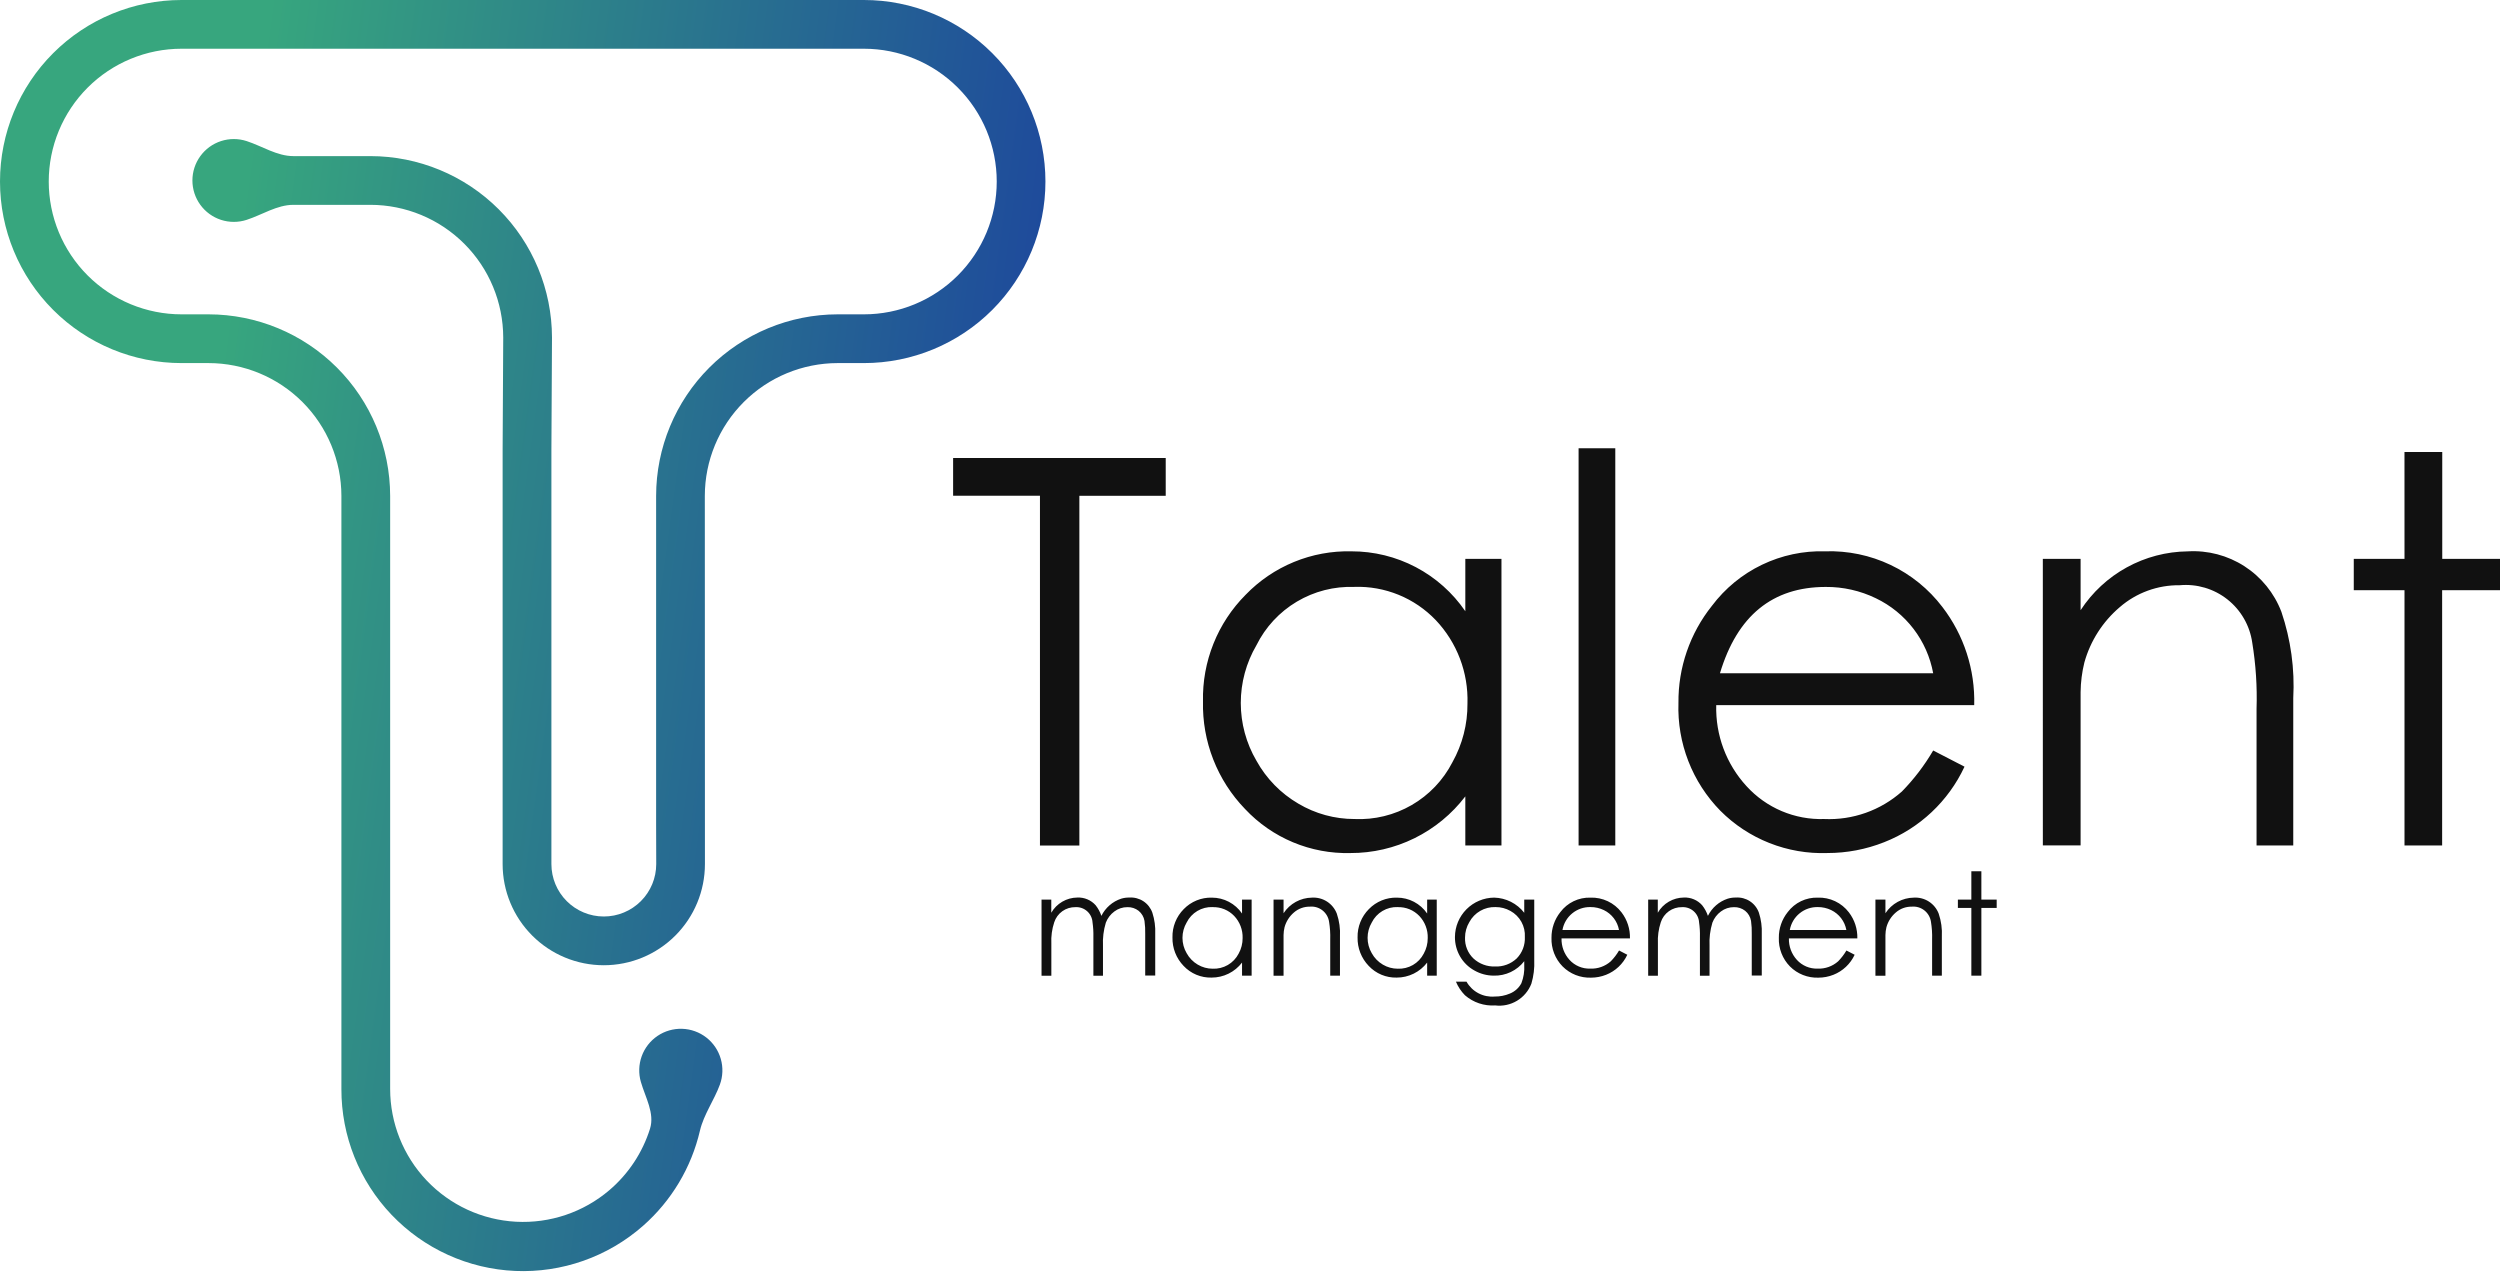 <svg width="282" height="144" viewBox="0 0 282 144" fill="none" xmlns="http://www.w3.org/2000/svg">
<path fill-rule="evenodd" clip-rule="evenodd" d="M20.477 0C15.046 0 9.838 2.157 5.998 5.998C2.157 9.838 0 15.047 0 20.478C0 25.909 2.157 31.118 5.998 34.958C9.838 38.799 15.046 40.956 20.477 40.956H23.53C27.502 40.961 31.309 42.54 34.117 45.348C36.925 48.156 38.505 51.963 38.51 55.934V122.841C38.497 128.129 40.529 133.218 44.181 137.042C47.833 140.866 52.822 143.131 58.105 143.362C63.388 143.592 68.555 141.772 72.527 138.28C75.755 135.442 77.99 131.679 78.954 127.539C79.378 125.723 80.564 124.095 81.203 122.343V122.343C81.542 121.411 81.578 120.396 81.304 119.443C81.031 118.49 80.463 117.648 79.681 117.038C78.899 116.429 77.944 116.082 76.953 116.049C75.963 116.016 74.987 116.297 74.166 116.853C73.345 117.409 72.721 118.211 72.384 119.143C72.048 120.076 72.015 121.091 72.291 122.044V122.044C72.802 123.804 73.869 125.577 73.32 127.326C72.478 130.005 70.896 132.413 68.728 134.258C65.805 136.745 62.04 138.016 58.208 137.812C54.376 137.607 50.768 135.941 48.127 133.157C45.486 130.373 44.012 126.683 44.009 122.845V55.934C44.002 50.505 41.842 45.3 38.003 41.462C34.164 37.623 28.959 35.464 23.53 35.457H20.477C18.51 35.457 16.562 35.07 14.745 34.317C12.928 33.564 11.276 32.461 9.885 31.07C8.494 29.679 7.391 28.027 6.638 26.21C5.885 24.392 5.498 22.444 5.498 20.477C5.498 18.51 5.885 16.562 6.638 14.745C7.391 12.927 8.494 11.276 9.885 9.885C11.276 8.494 12.928 7.39 14.745 6.638C16.562 5.885 18.51 5.497 20.477 5.497H97.451C101.424 5.497 105.234 7.076 108.043 9.885C110.852 12.694 112.431 16.504 112.431 20.477C112.431 24.45 110.852 28.26 108.043 31.07C105.234 33.879 101.424 35.457 97.451 35.457H94.487C89.058 35.464 83.853 37.623 80.015 41.462C76.176 45.301 74.016 50.505 74.01 55.934V92.907L74.023 97.469C74.023 99.037 73.4 100.54 72.291 101.649C71.183 102.758 69.679 103.381 68.111 103.381C66.543 103.381 65.039 102.758 63.93 101.649C62.821 100.54 62.198 99.037 62.198 97.469V50.74L62.265 38.082C62.257 32.653 60.096 27.449 56.257 23.61C52.417 19.772 47.212 17.614 41.783 17.609H33.088C31.244 17.609 29.571 16.482 27.817 15.913V15.913C26.879 15.609 25.869 15.609 24.93 15.914C23.992 16.219 23.175 16.814 22.596 17.612C22.016 18.41 21.704 19.371 21.704 20.357C21.704 21.344 22.016 22.305 22.596 23.103C23.175 23.901 23.992 24.495 24.93 24.8C25.869 25.105 26.879 25.106 27.817 24.801V24.801C29.571 24.233 31.244 23.106 33.088 23.106H41.783C45.752 23.109 49.558 24.686 52.366 27.492C55.175 30.297 56.756 34.102 56.764 38.071L56.696 50.729V97.469C56.696 100.495 57.898 103.397 60.038 105.537C62.178 107.677 65.08 108.879 68.106 108.879C71.132 108.879 74.035 107.677 76.174 105.537C78.314 103.397 79.516 100.495 79.516 97.469L79.504 55.934C79.508 51.963 81.088 48.156 83.897 45.348C86.705 42.54 90.512 40.961 94.483 40.956H97.448C102.878 40.956 108.087 38.799 111.927 34.958C115.768 31.118 117.925 25.909 117.925 20.478C117.925 15.047 115.768 9.838 111.927 5.998C108.087 2.157 102.878 0 97.448 0H20.477Z" fill="url(#paint0_linear_220_146)"/>
<path fill-rule="evenodd" clip-rule="evenodd" d="M107.511 55.918V51.663H131.493V55.925H121.752V95.377H117.307V55.918H107.511ZM169.365 63.041V95.37H165.288V89.832C163.767 91.826 161.804 93.441 159.554 94.55C157.305 95.659 154.829 96.232 152.32 96.224C150.104 96.279 147.9 95.866 145.854 95.011C143.808 94.156 141.966 92.878 140.448 91.262C138.891 89.653 137.67 87.751 136.854 85.666C136.039 83.581 135.646 81.354 135.698 79.116C135.648 76.891 136.049 74.679 136.876 72.612C137.702 70.546 138.938 68.668 140.508 67.091C142.05 65.493 143.906 64.233 145.96 63.389C148.014 62.545 150.221 62.137 152.44 62.19C154.97 62.185 157.463 62.797 159.703 63.975C161.942 65.153 163.859 66.86 165.288 68.948V63.041H169.365ZM152.776 66.207C150.497 66.123 148.242 66.699 146.282 67.866C144.322 69.032 142.74 70.739 141.727 72.782C140.57 74.758 139.96 77.007 139.96 79.297C139.96 81.587 140.57 83.835 141.727 85.811C142.837 87.822 144.471 89.494 146.454 90.651C148.367 91.787 150.551 92.387 152.776 92.386C155.037 92.491 157.28 91.944 159.239 90.811C161.198 89.678 162.79 88.006 163.826 85.994C164.962 83.968 165.549 81.68 165.53 79.358C165.584 77.63 165.296 75.908 164.681 74.292C164.067 72.676 163.138 71.198 161.948 69.943C160.768 68.71 159.341 67.74 157.761 67.094C156.181 66.449 154.482 66.144 152.776 66.2V66.207ZM178.065 50.561H182.205V95.37H178.065V50.555V50.561ZM218.064 84.656L221.597 86.481C219.779 90.382 216.531 93.434 212.524 95.004C210.489 95.81 208.32 96.223 206.132 96.222C203.897 96.301 201.67 95.916 199.591 95.094C197.511 94.272 195.624 93.029 194.047 91.443C192.48 89.843 191.254 87.941 190.444 85.853C189.633 83.766 189.253 81.535 189.329 79.297C189.288 75.319 190.621 71.448 193.104 68.339C194.587 66.365 196.522 64.776 198.746 63.706C200.971 62.636 203.421 62.115 205.888 62.188C208.431 62.105 210.957 62.631 213.256 63.723C215.554 64.815 217.557 66.441 219.099 68.465C221.534 71.634 222.803 75.545 222.691 79.54H193.591C193.499 82.912 194.722 86.186 197 88.672C198.105 89.889 199.462 90.851 200.975 91.493C202.489 92.134 204.123 92.439 205.766 92.386C208.981 92.531 212.126 91.417 214.534 89.282C215.896 87.89 217.081 86.337 218.064 84.656ZM218.064 75.948C217.731 74.128 216.973 72.412 215.85 70.941C214.727 69.47 213.272 68.287 211.603 67.486C209.84 66.629 207.902 66.192 205.942 66.207C199.935 66.207 195.958 69.454 194.01 75.948H218.064ZM230.431 63.041H234.692V68.83C236.004 66.815 237.794 65.155 239.903 63.998C242.011 62.84 244.372 62.22 246.777 62.194C249.034 62.059 251.275 62.647 253.175 63.873C255.075 65.1 256.534 66.9 257.341 69.013C258.403 72.145 258.857 75.451 258.679 78.754V95.368H254.539V79.965C254.62 77.459 254.456 74.951 254.051 72.476C253.775 70.555 252.772 68.813 251.248 67.61C249.725 66.408 247.797 65.837 245.865 66.015C243.389 65.984 240.988 66.861 239.116 68.481C237.19 70.116 235.798 72.29 235.118 74.722C234.847 75.819 234.704 76.942 234.692 78.071V95.36H230.433L230.431 63.041ZM271.225 50.987H275.486V63.041H282V66.573H275.473V95.37H271.227V66.573H265.505V63.041H271.227L271.225 50.987Z" fill="#111111"/>
<path fill-rule="evenodd" clip-rule="evenodd" d="M117.477 101.478H118.585V102.955C118.883 102.438 119.311 102.009 119.827 101.709C120.342 101.409 120.927 101.248 121.523 101.243C121.911 101.225 122.298 101.294 122.656 101.445C123.014 101.595 123.333 101.824 123.591 102.115C123.872 102.474 124.091 102.879 124.237 103.311C124.462 102.857 124.774 102.451 125.157 102.118C125.539 101.786 125.984 101.532 126.465 101.373C126.764 101.282 127.075 101.238 127.388 101.243C127.948 101.206 128.506 101.352 128.976 101.661C129.445 101.97 129.8 102.425 129.987 102.955C130.237 103.729 130.346 104.542 130.31 105.354V110.038H129.18V105.38C129.194 104.878 129.167 104.375 129.099 103.878C129.024 103.43 128.788 103.025 128.436 102.739C128.078 102.459 127.632 102.313 127.177 102.327C126.645 102.322 126.126 102.493 125.701 102.813C125.266 103.132 124.933 103.569 124.739 104.072C124.481 104.924 124.372 105.814 124.416 106.704V110.064H123.334V105.67C123.347 105.125 123.315 104.58 123.236 104.04C123.208 103.558 122.99 103.107 122.63 102.786C122.27 102.465 121.797 102.3 121.315 102.327C120.784 102.316 120.263 102.476 119.83 102.785C119.398 103.094 119.077 103.534 118.915 104.04C118.661 104.81 118.551 105.621 118.592 106.431V110.064H117.485V101.487L117.477 101.478ZM141.184 101.478V110.054H140.102V108.578C139.699 109.106 139.178 109.535 138.581 109.829C137.984 110.123 137.327 110.274 136.662 110.272C136.074 110.287 135.489 110.177 134.946 109.951C134.404 109.724 133.915 109.385 133.512 108.956C133.1 108.529 132.776 108.025 132.56 107.472C132.344 106.919 132.24 106.328 132.254 105.735C132.24 105.145 132.346 104.558 132.566 104.01C132.785 103.461 133.113 102.963 133.529 102.545C133.939 102.123 134.432 101.79 134.977 101.567C135.522 101.345 136.106 101.238 136.695 101.253C137.366 101.251 138.027 101.414 138.621 101.726C139.215 102.039 139.723 102.491 140.102 103.045V101.478H141.184ZM136.783 102.318C136.179 102.295 135.58 102.447 135.06 102.757C134.54 103.066 134.121 103.52 133.852 104.062C133.545 104.586 133.383 105.183 133.383 105.79C133.383 106.398 133.545 106.994 133.852 107.518C134.145 108.054 134.579 108.501 135.106 108.81C135.614 109.111 136.193 109.27 136.783 109.27C137.383 109.297 137.978 109.152 138.497 108.852C139.017 108.551 139.439 108.108 139.715 107.575C140.016 107.037 140.172 106.43 140.167 105.814C140.181 105.356 140.104 104.899 139.941 104.471C139.778 104.043 139.532 103.651 139.216 103.318C138.903 102.992 138.525 102.734 138.105 102.563C137.686 102.392 137.236 102.311 136.783 102.325V102.318ZM143.656 101.478H144.785V103.012C145.134 102.477 145.609 102.037 146.168 101.73C146.727 101.424 147.354 101.259 147.992 101.253C148.591 101.217 149.185 101.373 149.689 101.698C150.193 102.024 150.58 102.501 150.794 103.062C151.075 103.893 151.196 104.77 151.148 105.646V110.054H150.05V105.967C150.071 105.303 150.028 104.637 149.921 103.981C149.847 103.472 149.581 103.01 149.176 102.691C148.772 102.373 148.26 102.222 147.748 102.27C147.092 102.262 146.455 102.495 145.959 102.925C145.447 103.36 145.077 103.939 144.898 104.587C144.827 104.877 144.789 105.175 144.785 105.474V110.062H143.656V101.485V101.478ZM162.065 101.478V110.054H160.983V108.578C160.579 109.106 160.059 109.534 159.462 109.828C158.866 110.122 158.209 110.274 157.544 110.272C156.956 110.287 156.371 110.178 155.828 109.951C155.285 109.724 154.796 109.385 154.393 108.956C153.981 108.529 153.657 108.024 153.441 107.471C153.225 106.919 153.121 106.328 153.134 105.735C153.122 105.145 153.228 104.558 153.447 104.01C153.666 103.462 153.994 102.963 154.41 102.545C154.82 102.123 155.313 101.79 155.858 101.567C156.402 101.345 156.987 101.238 157.576 101.253C158.247 101.251 158.908 101.414 159.502 101.726C160.096 102.039 160.604 102.491 160.983 103.045V101.478H162.065ZM157.664 102.318C157.059 102.295 156.461 102.447 155.941 102.757C155.421 103.066 155.001 103.52 154.733 104.062C154.426 104.586 154.264 105.183 154.264 105.79C154.264 106.398 154.426 106.994 154.733 107.518C155.026 108.054 155.46 108.501 155.988 108.81C156.495 109.111 157.074 109.27 157.664 109.27C158.264 109.297 158.858 109.152 159.378 108.852C159.897 108.551 160.32 108.108 160.596 107.575C160.896 107.037 161.052 106.43 161.048 105.814C161.062 105.356 160.985 104.899 160.822 104.471C160.659 104.043 160.413 103.651 160.097 103.318C159.784 102.992 159.405 102.734 158.986 102.563C158.567 102.392 158.117 102.311 157.664 102.325V102.318ZM171.933 101.478H173.063V108.308C173.104 109.203 172.995 110.098 172.74 110.957C172.429 111.763 171.859 112.442 171.119 112.887C170.379 113.331 169.512 113.516 168.655 113.412C167.412 113.494 166.188 113.082 165.247 112.266C164.812 111.824 164.466 111.302 164.228 110.73H165.421C165.733 111.285 166.199 111.739 166.762 112.036C167.326 112.334 167.963 112.464 168.597 112.41C169.189 112.418 169.775 112.303 170.32 112.072C170.873 111.848 171.331 111.436 171.612 110.909C171.866 110.257 171.976 109.557 171.935 108.858V108.421C171.531 108.943 171.01 109.362 170.414 109.646C169.817 109.929 169.163 110.068 168.503 110.052C167.73 110.052 166.971 109.849 166.301 109.464C165.63 109.092 165.073 108.545 164.692 107.88C164.309 107.215 164.11 106.46 164.117 105.692C164.124 104.52 164.59 103.398 165.417 102.567C166.243 101.736 167.363 101.264 168.535 101.251C169.193 101.266 169.84 101.427 170.428 101.723C171.016 102.019 171.531 102.442 171.935 102.962V101.485L171.933 101.478ZM168.693 102.318C168.092 102.297 167.497 102.445 166.975 102.745C166.453 103.044 166.025 103.484 165.74 104.014C165.423 104.541 165.256 105.144 165.256 105.759C165.238 106.199 165.314 106.637 165.48 107.046C165.645 107.454 165.895 107.822 166.214 108.125C166.874 108.73 167.745 109.051 168.64 109.021C169.086 109.04 169.533 108.971 169.952 108.815C170.371 108.66 170.754 108.422 171.08 108.116C171.393 107.798 171.636 107.418 171.795 107.002C171.953 106.585 172.024 106.14 172.003 105.694C172.038 105.1 171.904 104.508 171.616 103.987C171.328 103.467 170.897 103.039 170.375 102.753C169.864 102.464 169.286 102.314 168.699 102.318H168.693ZM182.623 107.212L183.56 107.697C183.079 108.73 182.221 109.54 181.161 109.958C180.621 110.171 180.046 110.28 179.466 110.28C178.873 110.3 178.283 110.198 177.731 109.98C177.179 109.762 176.679 109.433 176.26 109.013C175.844 108.588 175.519 108.084 175.304 107.53C175.089 106.976 174.988 106.384 175.008 105.79C174.998 104.735 175.351 103.708 176.009 102.883C176.402 102.36 176.916 101.939 177.506 101.655C178.096 101.371 178.745 101.233 179.4 101.253C180.074 101.229 180.745 101.368 181.355 101.657C181.965 101.946 182.497 102.377 182.907 102.914C183.552 103.755 183.889 104.793 183.859 105.853H176.14C176.116 106.747 176.44 107.616 177.044 108.277C177.338 108.599 177.698 108.854 178.099 109.023C178.501 109.193 178.934 109.274 179.37 109.261C180.223 109.299 181.057 109.004 181.696 108.437C182.057 108.068 182.372 107.656 182.632 107.21L182.623 107.212ZM182.623 104.902C182.535 104.42 182.334 103.965 182.036 103.574C181.739 103.184 181.354 102.87 180.911 102.657C180.443 102.43 179.929 102.314 179.409 102.318C178.66 102.3 177.929 102.551 177.349 103.025C176.768 103.499 176.377 104.165 176.245 104.902H182.623ZM185.901 101.478H186.999V102.955C187.298 102.438 187.726 102.009 188.242 101.708C188.758 101.408 189.343 101.248 189.94 101.243C190.327 101.225 190.714 101.294 191.071 101.445C191.429 101.595 191.748 101.824 192.005 102.115C192.288 102.474 192.507 102.878 192.653 103.311C192.877 102.856 193.19 102.451 193.572 102.118C193.955 101.785 194.4 101.532 194.881 101.373C195.18 101.282 195.492 101.238 195.804 101.243C196.365 101.205 196.923 101.352 197.393 101.661C197.862 101.97 198.218 102.424 198.405 102.955C198.655 103.729 198.764 104.542 198.728 105.354V110.038H197.598V105.38C197.613 104.878 197.585 104.375 197.517 103.878C197.441 103.43 197.206 103.026 196.854 102.739C196.495 102.459 196.05 102.314 195.595 102.327C195.063 102.322 194.544 102.493 194.119 102.813C193.686 103.132 193.353 103.569 193.159 104.072C192.901 104.924 192.792 105.814 192.836 106.704V110.064H191.752V105.67C191.766 105.125 191.734 104.58 191.656 104.04C191.628 103.558 191.41 103.108 191.049 102.787C190.689 102.466 190.217 102.3 189.735 102.327C189.204 102.316 188.683 102.476 188.25 102.785C187.818 103.094 187.497 103.534 187.335 104.04C187.082 104.81 186.972 105.621 187.012 106.431V110.064H185.914V101.487L185.901 101.478ZM208.269 107.212L209.205 107.697C208.725 108.73 207.866 109.54 206.806 109.958C206.266 110.171 205.691 110.28 205.111 110.28C204.518 110.3 203.928 110.198 203.376 109.98C202.824 109.762 202.323 109.433 201.905 109.013C201.489 108.588 201.164 108.084 200.949 107.53C200.734 106.976 200.633 106.384 200.653 105.79C200.642 104.734 200.996 103.707 201.656 102.883C202.049 102.359 202.562 101.938 203.152 101.654C203.742 101.371 204.392 101.233 205.046 101.253C205.721 101.229 206.392 101.368 207.002 101.657C207.612 101.946 208.144 102.377 208.554 102.914C209.2 103.755 209.537 104.793 209.508 105.853H201.788C201.764 106.747 202.088 107.616 202.691 108.277C202.985 108.599 203.345 108.853 203.746 109.023C204.148 109.193 204.581 109.274 205.017 109.261C205.87 109.299 206.704 109.004 207.343 108.437C207.704 108.068 208.019 107.656 208.281 107.21L208.269 107.212ZM208.269 104.902C208.181 104.42 207.979 103.965 207.682 103.575C207.384 103.185 206.998 102.87 206.556 102.657C206.089 102.431 205.575 102.315 205.056 102.318C204.306 102.3 203.575 102.55 202.995 103.024C202.414 103.498 202.022 104.164 201.89 104.902H208.269ZM211.548 101.478H212.677V103.012C213.026 102.477 213.501 102.037 214.06 101.73C214.619 101.424 215.246 101.259 215.884 101.253C216.482 101.217 217.077 101.373 217.581 101.698C218.085 102.024 218.472 102.501 218.686 103.062C218.967 103.893 219.088 104.77 219.04 105.646V110.054H217.942V105.967C217.963 105.303 217.92 104.637 217.813 103.981C217.739 103.472 217.473 103.011 217.069 102.692C216.665 102.374 216.154 102.223 215.642 102.27C214.985 102.261 214.347 102.494 213.851 102.925C213.339 103.36 212.969 103.939 212.79 104.587C212.719 104.877 212.681 105.175 212.677 105.474V110.062H211.548V101.485V101.478ZM222.368 98.281H223.498V101.478H225.226V102.416H223.498V110.054H222.368V102.416H220.849V101.478H222.368V98.281Z" fill="#111111"/>
<defs>
<linearGradient id="paint0_linear_220_146" x1="6.551" y1="-19.914" x2="147.854" y2="-0.652" gradientUnits="userSpaceOnUse">
<stop offset="0.185" stop-color="#37A67E"/>
<stop offset="1" stop-color="#1730A4"/>
</linearGradient>
</defs>
</svg>
